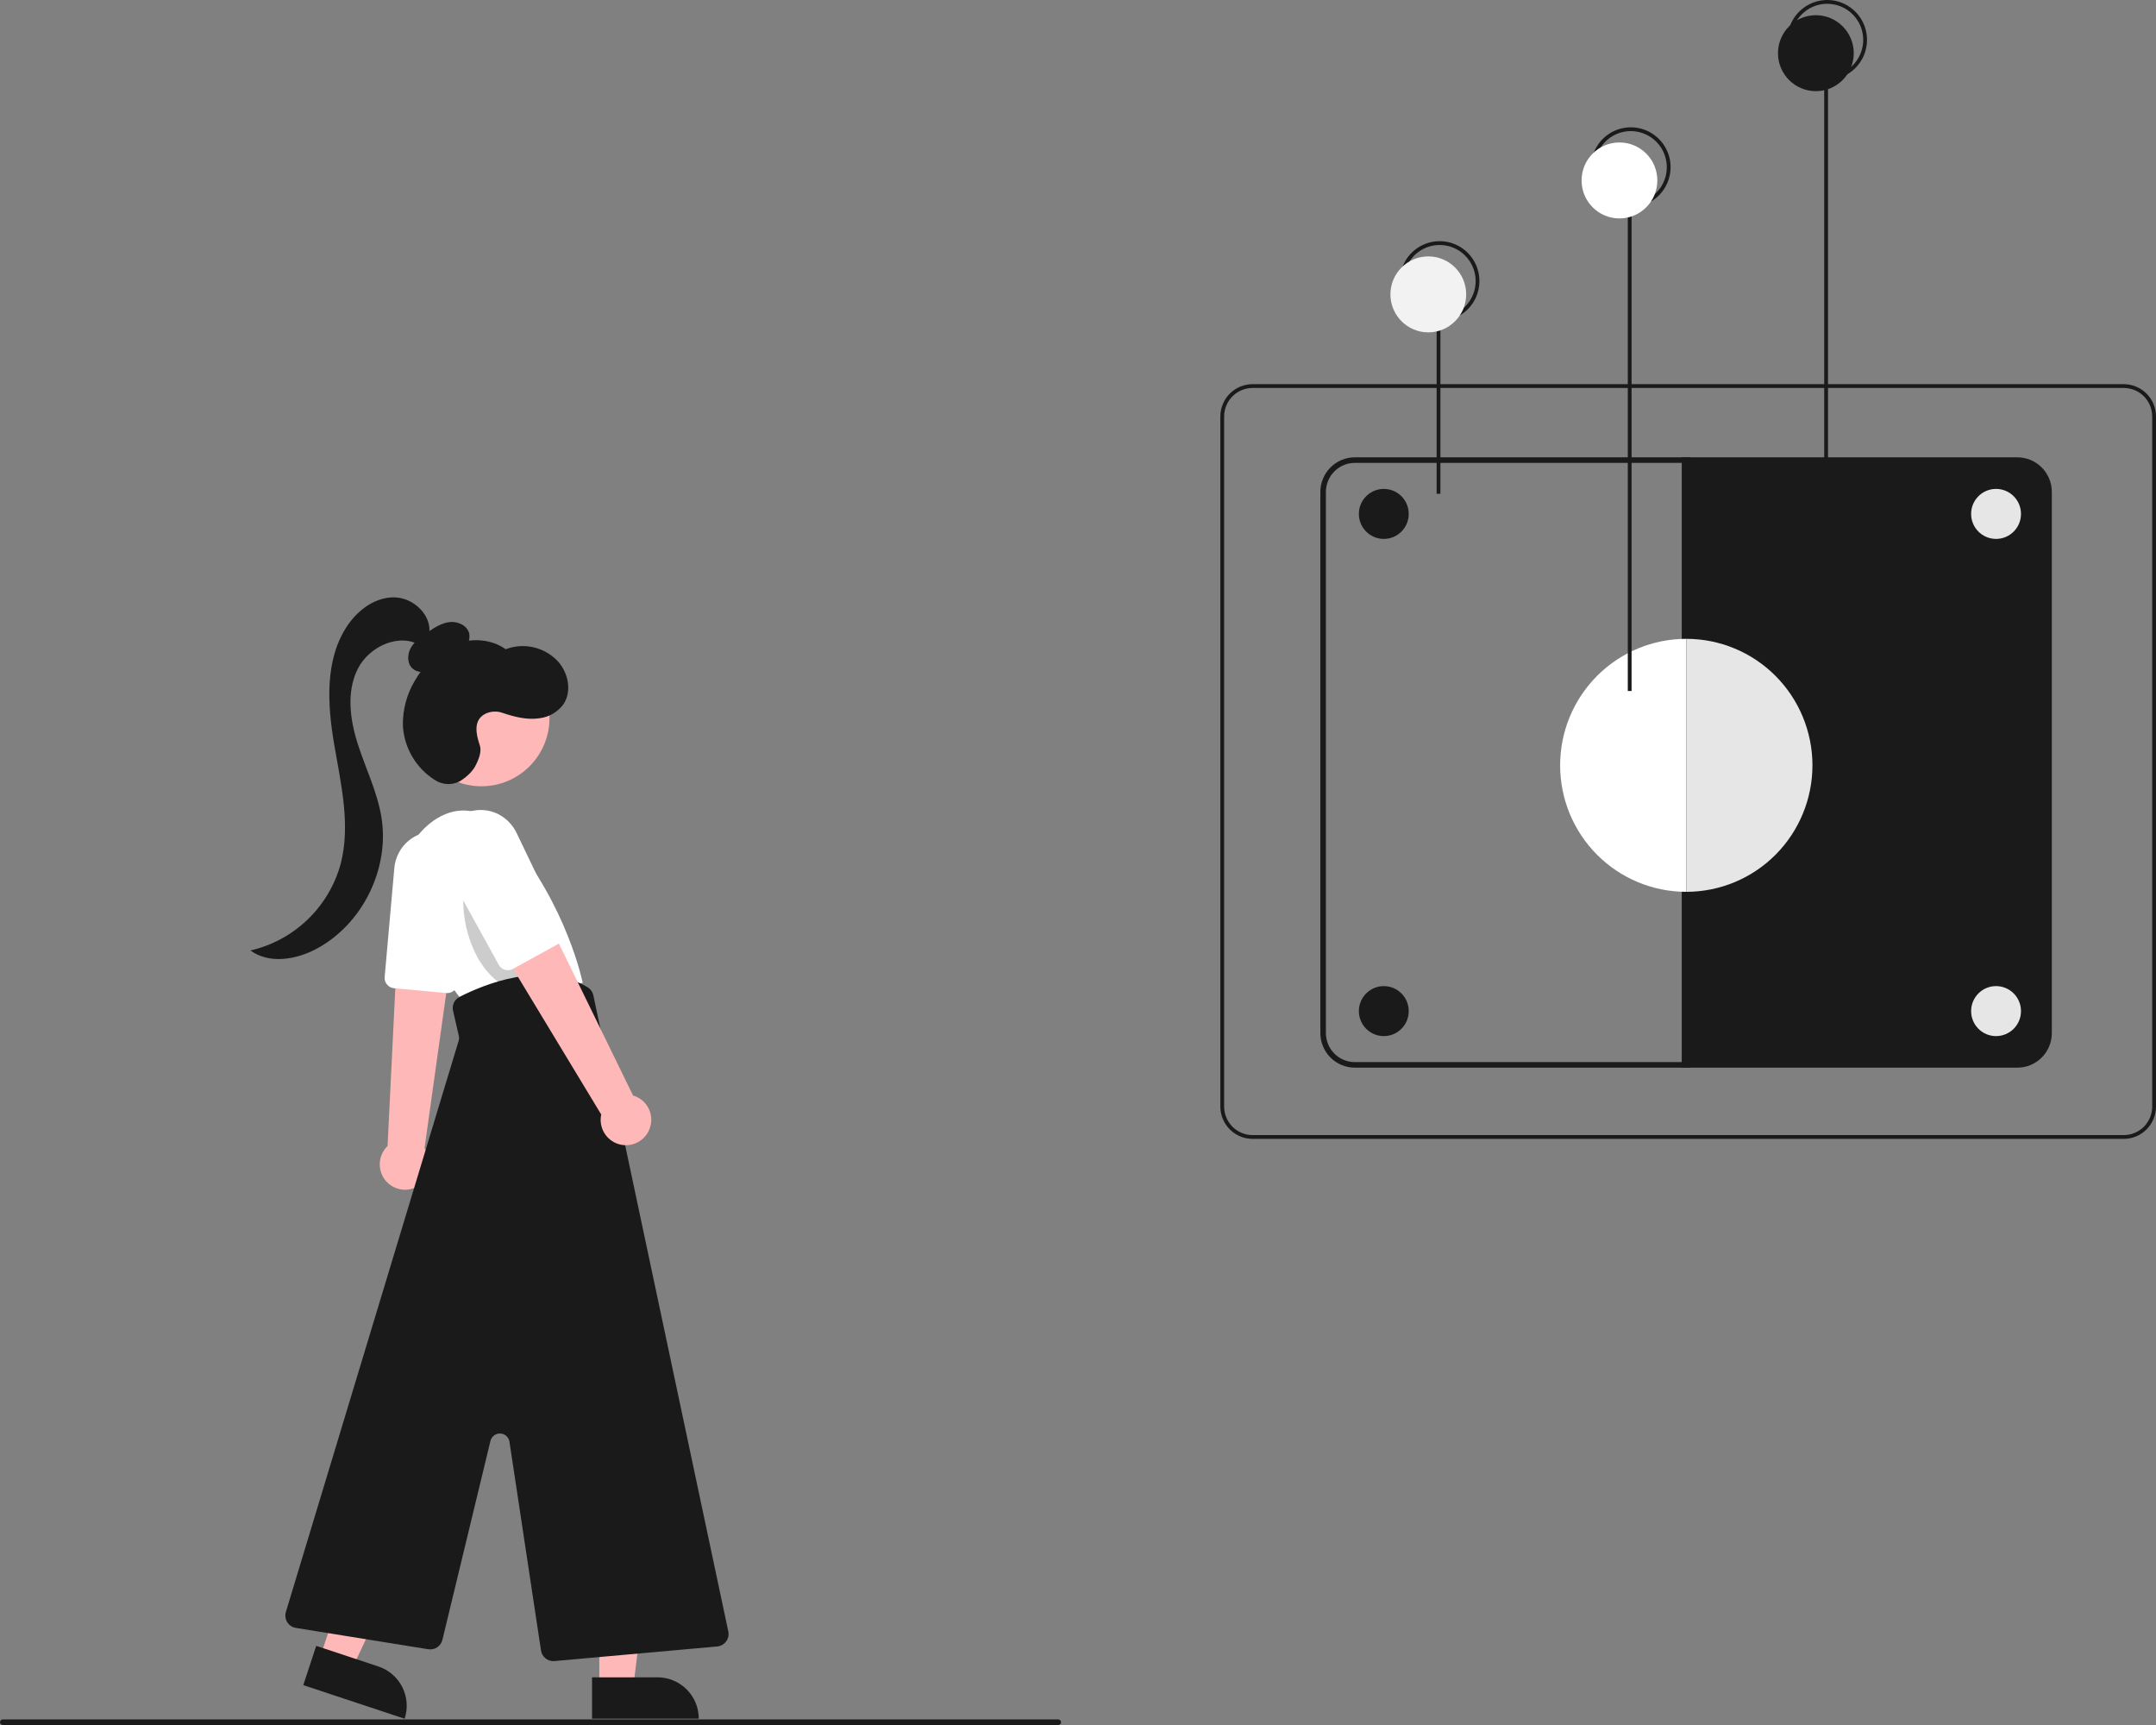 <svg width="100" height="80" viewBox="0 0 100 80" fill="none" xmlns="http://www.w3.org/2000/svg">
<rect x="0" y="0" width="100" height="80" fill="#808080" stroke="none"/>
<g clip-path="url(#clip0_155_4188)">
<path d="M17.772 54.59C17.85 54.724 17.953 54.841 18.075 54.935C18.197 55.029 18.337 55.097 18.486 55.137C18.635 55.177 18.791 55.187 18.943 55.166C19.096 55.146 19.244 55.095 19.377 55.018C19.51 54.94 19.627 54.837 19.721 54.714C19.814 54.591 19.883 54.451 19.922 54.301C19.961 54.152 19.971 53.996 19.95 53.843C19.93 53.69 19.879 53.542 19.801 53.408C19.769 53.353 19.732 53.301 19.691 53.251L20.678 46.199L20.707 45.988L20.908 44.549L20.937 44.342L20.828 44.347L18.916 44.435L18.403 44.458L18.339 45.77L17.976 53.151C17.785 53.333 17.662 53.574 17.625 53.835C17.588 54.096 17.64 54.362 17.772 54.59Z" fill="#FFB8B8"/>
<path d="M20.701 46.053L18.273 45.83C18.148 45.818 18.031 45.757 17.95 45.659C17.869 45.562 17.83 45.436 17.841 45.31L18.291 40.248C18.313 40.002 18.384 39.764 18.5 39.546C18.615 39.328 18.773 39.135 18.964 38.98C19.155 38.824 19.376 38.708 19.612 38.639C19.849 38.571 20.096 38.55 20.341 38.579C20.585 38.608 20.822 38.686 21.036 38.808C21.25 38.93 21.437 39.094 21.587 39.29C21.736 39.486 21.845 39.71 21.907 39.949C21.969 40.188 21.982 40.437 21.946 40.681L21.218 45.646C21.202 45.76 21.145 45.864 21.058 45.939C20.971 46.014 20.86 46.055 20.746 46.056C20.731 46.056 20.716 46.055 20.701 46.053Z" fill="white"/>
<path d="M18.861 41.963C18.616 41.265 18.604 40.507 18.829 39.802C19.053 39.098 19.502 38.486 20.105 38.061C21.02 37.433 22.273 37.208 23.623 38.818C26.321 42.038 27.028 45.581 27.028 45.581L21.502 46.483C21.502 46.483 19.623 44.18 18.861 41.963Z" fill="white"/>
<g opacity="0.2">
<path d="M22.339 38.045C21.931 39.172 21.514 40.345 21.487 41.603C21.46 42.565 21.681 43.518 22.13 44.369C22.562 45.155 23.195 45.731 23.891 45.971C24.022 46.027 24.166 46.043 24.305 46.018C24.383 45.996 24.454 45.954 24.51 45.897C24.567 45.839 24.607 45.767 24.627 45.689C24.69 45.467 24.614 45.221 24.54 45.005C23.714 42.617 23.314 40.542 22.488 38.154L22.339 38.045Z" fill="black"/>
</g>
<path d="M27.798 78.242L29.373 78.242L30.122 72.15L27.797 72.15L27.798 78.242Z" fill="#FFB8B8"/>
<path d="M32.411 79.707L27.46 79.707L27.46 77.79L30.498 77.789C30.749 77.789 30.998 77.839 31.23 77.935C31.462 78.032 31.673 78.173 31.851 78.351C32.028 78.529 32.169 78.74 32.266 78.973C32.362 79.206 32.411 79.455 32.411 79.707Z" fill="#1A1A1A"/>
<path d="M14.846 76.864L16.342 77.36L18.961 71.811L16.753 71.08L14.846 76.864Z" fill="#FFB8B8"/>
<path d="M18.768 79.709L14.067 78.151L14.667 76.33L17.552 77.286C18.033 77.446 18.432 77.791 18.66 78.245C18.888 78.7 18.927 79.226 18.768 79.709Z" fill="#1A1A1A"/>
<path d="M22.33 36.465C24.073 36.465 25.486 35.048 25.486 33.301C25.486 31.553 24.073 30.137 22.33 30.137C20.587 30.137 19.174 31.553 19.174 33.301C19.174 35.048 20.587 36.465 22.33 36.465Z" fill="#FFB8B8"/>
<path d="M25.093 76.545L23.63 66.864C23.614 66.761 23.564 66.666 23.486 66.597C23.409 66.527 23.309 66.486 23.205 66.481C23.101 66.477 22.998 66.509 22.915 66.572C22.832 66.634 22.773 66.724 22.748 66.826L20.52 76.051C20.485 76.192 20.399 76.316 20.278 76.396C20.157 76.477 20.01 76.509 19.867 76.487L13.721 75.497C13.64 75.484 13.562 75.453 13.493 75.408C13.425 75.362 13.366 75.302 13.323 75.232C13.279 75.162 13.251 75.083 13.24 75.001C13.229 74.919 13.236 74.835 13.26 74.756L21.273 48.27C21.296 48.195 21.298 48.115 21.281 48.038L21.014 46.879C20.985 46.754 20.998 46.622 21.052 46.505C21.107 46.388 21.198 46.292 21.313 46.233C22.404 45.675 25.167 44.515 27.253 45.786C27.321 45.827 27.38 45.882 27.426 45.947C27.472 46.012 27.504 46.085 27.521 46.163L33.78 75.659C33.797 75.74 33.797 75.823 33.78 75.903C33.763 75.983 33.729 76.058 33.68 76.124C33.632 76.19 33.569 76.245 33.498 76.285C33.427 76.326 33.348 76.35 33.266 76.358L25.716 77.035C25.699 77.037 25.682 77.038 25.665 77.038C25.526 77.037 25.393 76.987 25.288 76.897C25.183 76.807 25.114 76.682 25.093 76.545Z" fill="#1A1A1A"/>
<path d="M30.089 52.446C30.164 52.292 30.204 52.124 30.207 51.953C30.211 51.782 30.177 51.613 30.107 51.457C30.038 51.3 29.936 51.161 29.807 51.049C29.678 50.937 29.527 50.854 29.363 50.807L25.419 42.727L23.384 44.245L27.886 51.687C27.825 51.968 27.87 52.262 28.011 52.513C28.152 52.763 28.379 52.954 28.651 53.047C28.922 53.141 29.219 53.131 29.484 53.02C29.749 52.91 29.964 52.705 30.089 52.446Z" fill="#FFB8B8"/>
<path d="M23.137 44.75L20.683 40.304C20.534 40.037 20.454 39.737 20.451 39.431C20.447 39.125 20.52 38.823 20.662 38.552C20.778 38.324 20.942 38.125 21.143 37.967C21.402 37.76 21.712 37.627 22.041 37.582C22.369 37.536 22.704 37.581 23.009 37.71C23.433 37.895 23.776 38.23 23.971 38.651L26.122 43.133C26.175 43.243 26.184 43.37 26.147 43.487C26.109 43.604 26.029 43.702 25.922 43.761L23.786 44.938C23.675 44.999 23.544 45.013 23.423 44.978C23.301 44.943 23.198 44.861 23.137 44.75Z" fill="white"/>
<path d="M20.763 30.539C21.025 30.447 21.269 30.31 21.484 30.134C21.591 30.045 21.673 29.93 21.722 29.8C21.771 29.669 21.787 29.529 21.766 29.391C21.682 29.013 21.241 28.807 20.857 28.849C20.473 28.892 20.137 29.116 19.817 29.334C19.536 29.525 19.246 29.726 19.07 30.019C18.895 30.311 18.868 30.722 19.101 30.971C19.33 31.214 19.731 31.218 20.031 31.07C20.331 30.923 20.552 30.657 20.765 30.399L20.763 30.539Z" fill="#1A1A1A"/>
<path d="M19.9 29.438C20.064 28.562 19.202 27.728 18.313 27.704C17.424 27.679 16.613 28.274 16.115 29.013C15.063 30.574 15.181 32.631 15.495 34.489C15.809 36.346 16.277 38.263 15.796 40.084C15.522 41.066 14.99 41.956 14.254 42.659C13.518 43.362 12.606 43.853 11.615 44.08C12.491 44.721 13.741 44.509 14.697 43.994C16.818 42.85 18.078 40.287 17.692 37.903C17.501 36.727 16.959 35.642 16.596 34.508C16.233 33.374 16.061 32.091 16.591 31.025C17.122 29.96 18.574 29.31 19.561 29.973L19.9 29.438Z" fill="#1A1A1A"/>
<path d="M22.255 34.569C22.081 34.056 21.934 33.4 22.509 33.104C22.633 33.044 22.768 33.009 22.906 33.002C23.044 32.994 23.182 33.015 23.312 33.062C23.853 33.245 24.452 33.399 25.031 33.309C25.247 33.282 25.455 33.211 25.643 33.102C25.831 32.992 25.996 32.845 26.127 32.671C26.541 32.07 26.36 31.197 25.867 30.659C25.564 30.34 25.172 30.117 24.743 30.019C24.314 29.921 23.865 29.953 23.454 30.11C22.772 29.62 21.83 29.577 21.052 29.892C20.275 30.207 19.656 30.843 19.239 31.573C18.865 32.198 18.674 32.915 18.687 33.644C18.713 34.154 18.862 34.651 19.12 35.091C19.378 35.532 19.739 35.904 20.171 36.175C20.338 36.285 20.532 36.349 20.732 36.361C20.931 36.373 21.131 36.332 21.31 36.242C21.31 36.242 21.813 35.958 22.04 35.537C22.214 35.214 22.348 34.843 22.255 34.569Z" fill="#1A1A1A"/>
<path d="M49.086 80H0.128C0.094 80 0.062 79.986 0.038 79.962C0.014 79.938 0 79.905 0 79.871C0 79.837 0.014 79.804 0.038 79.78C0.062 79.756 0.094 79.742 0.128 79.742H49.086C49.12 79.742 49.152 79.756 49.176 79.78C49.2 79.804 49.214 79.837 49.214 79.871C49.214 79.905 49.2 79.938 49.176 79.962C49.152 79.986 49.12 80 49.086 80Z" fill="#1A1A1A"/>
<path d="M78.406 49.515H62.84C62.416 49.514 62.01 49.345 61.71 49.045C61.41 48.745 61.242 48.337 61.241 47.912V22.811C61.242 22.387 61.41 21.979 61.71 21.679C62.01 21.378 62.416 21.209 62.84 21.209H78.406V49.515ZM62.84 21.467C62.484 21.467 62.143 21.609 61.892 21.861C61.64 22.113 61.499 22.455 61.498 22.811V47.912C61.499 48.269 61.64 48.611 61.892 48.863C62.143 49.115 62.484 49.257 62.84 49.257H78.149V21.467H62.84Z" fill="#1A1A1A"/>
<path d="M78.003 21.209H93.57C93.993 21.209 94.4 21.378 94.699 21.679C94.999 21.979 95.168 22.387 95.168 22.811V47.912C95.168 48.337 94.999 48.745 94.699 49.045C94.4 49.345 93.993 49.514 93.57 49.515H78.003V21.209Z" fill="#1A1A1A"/>
<path d="M66.81 14.709H66.634V22.9H66.81V14.709Z" fill="#1A1A1A"/>
<path d="M66.775 14.885C66.41 14.885 66.053 14.776 65.75 14.573C65.446 14.37 65.21 14.081 65.07 13.743C64.93 13.405 64.894 13.033 64.965 12.674C65.036 12.316 65.212 11.986 65.47 11.727C65.728 11.469 66.057 11.293 66.415 11.221C66.772 11.15 67.143 11.186 67.481 11.326C67.818 11.466 68.106 11.703 68.308 12.008C68.511 12.312 68.619 12.669 68.619 13.035C68.619 13.526 68.425 13.996 68.079 14.343C67.733 14.69 67.264 14.885 66.775 14.885ZM66.775 11.362C66.444 11.362 66.122 11.46 65.847 11.644C65.573 11.828 65.359 12.089 65.232 12.395C65.106 12.7 65.073 13.037 65.138 13.362C65.202 13.686 65.361 13.984 65.594 14.218C65.828 14.452 66.125 14.612 66.449 14.676C66.773 14.741 67.108 14.708 67.413 14.581C67.718 14.454 67.979 14.24 68.162 13.965C68.346 13.69 68.444 13.366 68.444 13.035C68.444 12.591 68.268 12.166 67.955 11.852C67.642 11.538 67.217 11.362 66.775 11.362Z" fill="#1A1A1A"/>
<path d="M84.787 3.699H84.611V22.635H84.787V3.699Z" fill="#1A1A1A"/>
<path d="M84.751 3.699C84.386 3.699 84.029 3.591 83.726 3.387C83.423 3.184 83.186 2.895 83.047 2.557C82.907 2.219 82.871 1.847 82.942 1.489C83.013 1.13 83.189 0.8 83.447 0.542C83.705 0.283 84.033 0.107 84.391 0.036C84.749 -0.036 85.12 0.001 85.457 0.141C85.794 0.281 86.082 0.518 86.285 0.822C86.488 1.126 86.596 1.484 86.596 1.85C86.596 2.34 86.402 2.811 86.056 3.157C85.71 3.504 85.24 3.699 84.751 3.699ZM84.751 0.176C84.421 0.176 84.098 0.274 83.824 0.458C83.549 0.642 83.335 0.903 83.209 1.209C83.083 1.515 83.05 1.851 83.114 2.176C83.178 2.501 83.337 2.799 83.571 3.033C83.804 3.267 84.102 3.426 84.425 3.491C84.749 3.555 85.085 3.522 85.39 3.396C85.695 3.269 85.956 3.054 86.139 2.779C86.322 2.504 86.42 2.181 86.42 1.85C86.42 1.406 86.244 0.98 85.931 0.666C85.618 0.352 85.194 0.176 84.751 0.176Z" fill="#1A1A1A"/>
<path d="M78.213 41.36C76.662 41.36 75.173 40.742 74.076 39.642C72.978 38.542 72.362 37.049 72.362 35.493C72.362 33.938 72.978 32.445 74.076 31.345C75.173 30.245 76.662 29.627 78.213 29.627V41.36Z" fill="white"/>
<path d="M78.213 29.627C79.765 29.627 81.254 30.245 82.351 31.345C83.448 32.445 84.065 33.938 84.065 35.493C84.065 37.049 83.448 38.542 82.351 39.642C81.254 40.742 79.765 41.36 78.213 41.36V29.627Z" fill="#E6E6E6"/>
<path d="M98.507 52.817H58.096C57.7 52.817 57.32 52.659 57.04 52.378C56.761 52.097 56.603 51.717 56.602 51.32V19.314C56.603 18.917 56.761 18.536 57.04 18.255C57.32 17.975 57.7 17.817 58.096 17.816H98.507C98.903 17.817 99.282 17.975 99.562 18.255C99.842 18.536 100 18.917 100 19.314V51.32C100 51.717 99.842 52.097 99.562 52.378C99.282 52.659 98.903 52.817 98.507 52.817ZM58.096 17.993C57.747 17.993 57.412 18.132 57.165 18.38C56.918 18.628 56.779 18.963 56.778 19.314V51.32C56.779 51.67 56.918 52.006 57.165 52.254C57.412 52.501 57.747 52.641 58.096 52.641H98.507C98.856 52.641 99.191 52.501 99.438 52.254C99.685 52.006 99.824 51.67 99.824 51.32V19.314C99.824 18.963 99.685 18.628 99.438 18.38C99.191 18.132 98.856 17.993 98.507 17.993H58.096Z" fill="#1A1A1A"/>
<path d="M75.676 9.533H75.501V32.046H75.676V9.533Z" fill="#1A1A1A"/>
<path d="M75.641 9.603C75.276 9.603 74.919 9.495 74.616 9.292C74.312 9.088 74.076 8.8 73.936 8.462C73.797 8.124 73.76 7.752 73.831 7.393C73.903 7.034 74.078 6.705 74.336 6.446C74.594 6.187 74.923 6.011 75.281 5.94C75.639 5.868 76.01 5.905 76.347 6.045C76.684 6.185 76.972 6.422 77.175 6.726C77.377 7.03 77.486 7.388 77.486 7.754C77.486 8.244 77.291 8.715 76.945 9.062C76.599 9.409 76.13 9.603 75.641 9.603ZM75.641 6.08C75.311 6.08 74.988 6.179 74.713 6.362C74.439 6.546 74.225 6.808 74.099 7.113C73.972 7.419 73.939 7.756 74.004 8.08C74.068 8.405 74.227 8.703 74.46 8.937C74.694 9.171 74.991 9.331 75.315 9.395C75.639 9.46 75.975 9.427 76.279 9.3C76.585 9.173 76.845 8.959 77.029 8.684C77.212 8.408 77.31 8.085 77.31 7.754C77.31 7.31 77.134 6.884 76.821 6.571C76.508 6.257 76.083 6.08 75.641 6.08Z" fill="#1A1A1A"/>
<path d="M64.184 48.051C64.823 48.051 65.34 47.532 65.34 46.892C65.34 46.252 64.823 45.732 64.184 45.732C63.545 45.732 63.027 46.252 63.027 46.892C63.027 47.532 63.545 48.051 64.184 48.051Z" fill="#1A1A1A"/>
<path d="M92.581 48.051C93.22 48.051 93.738 47.532 93.738 46.892C93.738 46.252 93.22 45.732 92.581 45.732C91.943 45.732 91.425 46.252 91.425 46.892C91.425 47.532 91.943 48.051 92.581 48.051Z" fill="#E6E6E6"/>
<path d="M64.184 24.993C64.823 24.993 65.34 24.474 65.34 23.833C65.34 23.193 64.823 22.674 64.184 22.674C63.545 22.674 63.027 23.193 63.027 23.833C63.027 24.474 63.545 24.993 64.184 24.993Z" fill="#1A1A1A"/>
<path d="M92.581 24.993C93.22 24.993 93.738 24.474 93.738 23.833C93.738 23.193 93.22 22.674 92.581 22.674C91.943 22.674 91.425 23.193 91.425 23.833C91.425 24.474 91.943 24.993 92.581 24.993Z" fill="#E6E6E6"/>
<path d="M66.248 15.414C67.218 15.414 68.005 14.625 68.005 13.652C68.005 12.679 67.218 11.891 66.248 11.891C65.277 11.891 64.491 12.679 64.491 13.652C64.491 14.625 65.277 15.414 66.248 15.414Z" fill="#F2F2F2"/>
<path d="M84.224 4.228C85.194 4.228 85.981 3.439 85.981 2.467C85.981 1.494 85.194 0.705 84.224 0.705C83.253 0.705 82.467 1.494 82.467 2.467C82.467 3.439 83.253 4.228 84.224 4.228Z" fill="#1A1A1A"/>
<path d="M75.114 10.13C76.084 10.13 76.871 9.342 76.871 8.369C76.871 7.396 76.084 6.607 75.114 6.607C74.144 6.607 73.357 7.396 73.357 8.369C73.357 9.342 74.144 10.13 75.114 10.13Z" fill="white"/>
</g>
<defs>
<clipPath id="clip0_155_4188">
<rect width="100" height="80" fill="white"/>
</clipPath>
</defs>
</svg>

